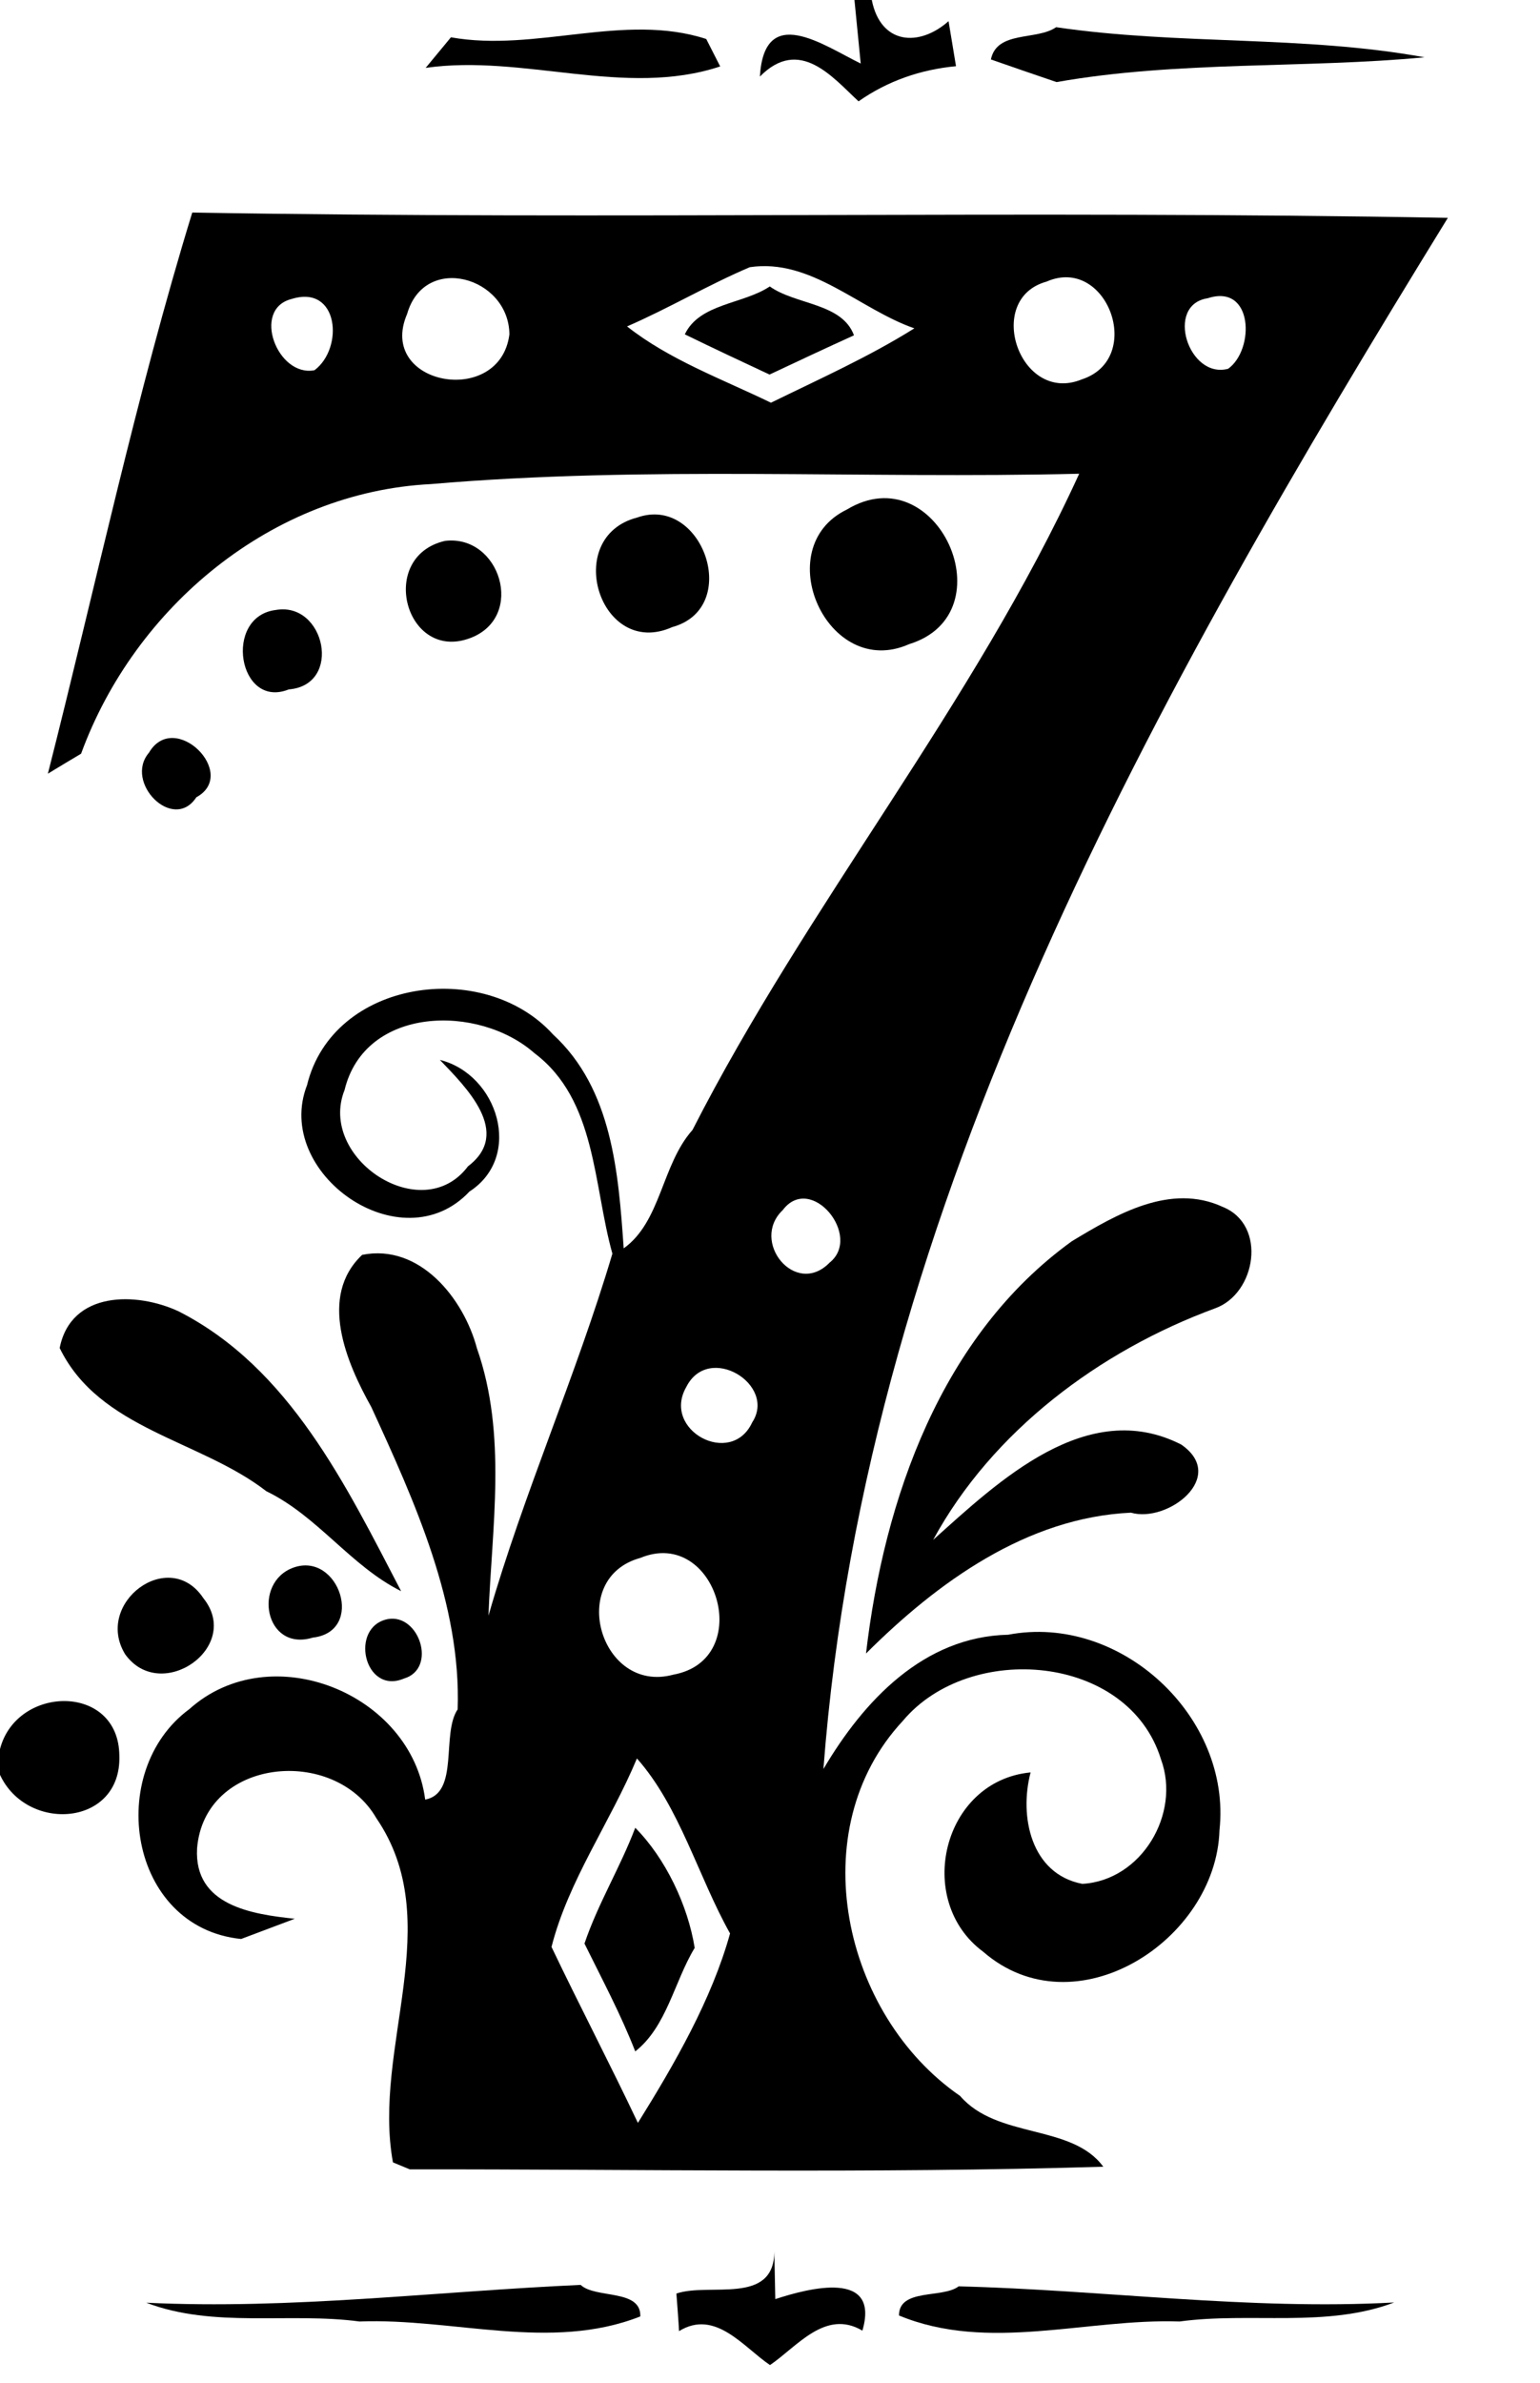 <?xml version="1.0" encoding="UTF-8" ?>
<!DOCTYPE svg PUBLIC "-//W3C//DTD SVG 1.1//EN" "http://www.w3.org/Graphics/SVG/1.1/DTD/svg11.dtd">
<svg width="64pt" height="99pt" viewBox="0 0 64 99" version="1.1" xmlns="http://www.w3.org/2000/svg">
<g id="#000000fc">
<path fill="#000000" opacity="1.00" d=" M 35.51 0.00 L 36.23 0.00 C 36.60 1.86 38.20 1.96 39.42 0.88 C 39.50 1.34 39.65 2.28 39.73 2.75 C 38.26 2.89 36.89 3.36 35.68 4.21 C 34.60 3.21 33.23 1.51 31.58 3.18 C 31.76 0.12 34.20 1.87 35.77 2.64 L 35.51 0.00 Z" />
<path fill="#000000" opacity="1.00" d=" M 18.74 1.55 C 22.26 2.18 25.94 0.51 29.35 1.62 C 29.50 1.91 29.78 2.47 29.93 2.76 C 25.97 4.07 21.76 2.24 17.69 2.82 L 18.74 1.55 Z" />
<path fill="#000000" opacity="1.00" d=" M 41.18 2.47 C 41.43 1.26 43.09 1.69 43.89 1.13 C 48.98 1.88 54.16 1.46 59.20 2.38 C 54.28 2.85 48.94 2.52 43.91 3.41 C 43.23 3.18 41.86 2.71 41.18 2.47 Z" />
<path fill="#000000" opacity="1.00" d=" M 1.99 32.14 C 3.96 24.39 5.67 16.38 7.99 8.83 C 25.39 9.13 42.77 8.73 60.17 9.05 C 48.03 28.79 36.01 49.90 34.22 73.49 C 35.89 70.66 38.38 67.99 41.90 67.91 C 46.58 67.02 51.19 71.33 50.68 76.03 C 50.54 80.62 44.67 84.39 40.86 81.08 C 37.98 78.95 39.17 73.98 42.83 73.63 C 42.35 75.45 42.84 77.85 44.98 78.26 C 47.44 78.12 49.08 75.35 48.25 73.09 C 46.90 68.70 40.29 68.18 37.52 71.49 C 33.31 76.01 35.02 83.71 39.90 87.07 C 41.45 88.87 44.54 88.22 45.85 90.01 C 36.27 90.30 26.63 90.11 17.03 90.12 L 16.33 89.83 C 15.46 85.06 18.60 79.86 15.64 75.53 C 13.89 72.50 8.49 73.03 8.19 76.79 C 8.06 79.16 10.46 79.52 12.25 79.71 C 11.69 79.92 10.58 80.34 10.02 80.55 C 5.33 80.07 4.35 73.59 7.87 71.00 C 11.24 67.98 17.10 70.34 17.67 74.76 C 19.10 74.49 18.33 72.03 19.02 71.01 C 19.17 66.65 17.24 62.39 15.43 58.45 C 14.40 56.61 13.22 53.86 15.05 52.13 C 17.44 51.65 19.27 53.94 19.82 56.01 C 21.08 59.60 20.44 63.42 20.30 67.12 C 21.77 62.01 23.94 57.16 25.45 52.08 C 24.65 49.23 24.79 45.69 22.21 43.75 C 19.90 41.71 15.17 41.78 14.32 45.28 C 13.19 48.11 17.54 51.00 19.45 48.45 C 21.30 47.05 19.36 45.16 18.28 44.03 C 20.69 44.63 21.76 48.04 19.51 49.50 C 16.68 52.51 11.34 48.73 12.76 45.08 C 13.83 40.68 20.11 39.80 22.98 42.97 C 25.45 45.24 25.70 48.73 25.92 51.86 C 27.48 50.74 27.49 48.39 28.78 46.94 C 33.58 37.53 40.47 29.26 44.85 19.68 C 35.87 19.90 26.86 19.34 17.91 20.11 C 11.31 20.44 5.60 25.21 3.37 31.31 C 3.02 31.52 2.33 31.93 1.99 32.14 M 16.92 13.04 C 15.64 16.01 20.78 16.95 21.17 13.89 C 21.15 11.50 17.65 10.50 16.92 13.04 M 26.06 13.56 C 27.82 14.95 30.02 15.75 32.04 16.73 C 34.04 15.75 36.10 14.83 38.00 13.64 C 35.72 12.85 33.71 10.72 31.16 11.10 C 29.42 11.84 27.79 12.81 26.06 13.56 M 43.49 11.70 C 40.88 12.42 42.38 16.82 44.96 15.76 C 47.59 14.90 46.01 10.59 43.49 11.70 M 12.12 12.42 C 10.44 12.84 11.53 15.68 13.07 15.38 C 14.30 14.46 14.08 11.81 12.12 12.42 M 50.19 12.39 C 48.40 12.66 49.39 15.76 51.04 15.32 C 52.15 14.52 52.09 11.77 50.19 12.39 M 32.53 50.27 C 31.16 51.57 33.06 53.91 34.48 52.45 C 35.85 51.35 33.70 48.72 32.53 50.27 M 28.52 57.62 C 27.49 59.42 30.39 60.97 31.26 59.09 C 32.29 57.52 29.45 55.77 28.52 57.62 M 26.61 64.72 C 23.55 65.56 24.95 70.39 27.98 69.57 C 31.43 68.94 29.77 63.41 26.61 64.72 M 26.47 73.05 C 25.37 75.69 23.62 78.12 22.92 80.88 C 24.09 83.33 25.35 85.74 26.51 88.19 C 28.03 85.75 29.58 83.06 30.34 80.32 C 29.01 77.95 28.25 75.06 26.47 73.05 Z" />
<path fill="#000000" opacity="1.00" d=" M 28.46 13.89 C 29.07 12.60 30.89 12.64 31.99 11.90 C 33.07 12.67 34.99 12.58 35.49 13.93 C 34.32 14.46 33.15 15.01 31.98 15.56 C 30.80 15.01 29.63 14.46 28.46 13.89 Z" />
<path fill="#000000" opacity="1.00" d=" M 26.48 21.50 C 29.19 20.54 30.85 25.25 27.94 26.05 C 24.93 27.40 23.34 22.31 26.48 21.50 Z" />
<path fill="#000000" opacity="1.00" d=" M 35.19 21.17 C 38.95 18.89 41.91 25.49 37.78 26.76 C 34.38 28.27 31.93 22.75 35.19 21.17 Z" />
<path fill="#000000" opacity="1.00" d=" M 18.49 22.47 C 20.78 22.19 21.85 25.62 19.56 26.50 C 16.86 27.54 15.66 23.13 18.49 22.47 Z" />
<path fill="#000000" opacity="1.00" d=" M 11.46 25.34 C 13.51 24.98 14.25 28.46 12.00 28.64 C 9.90 29.48 9.27 25.61 11.46 25.34 Z" />
<path fill="#000000" opacity="1.00" d=" M 6.19 31.27 C 7.25 29.46 9.94 32.15 8.16 33.12 C 7.20 34.59 5.14 32.50 6.19 31.27 Z" />
<path fill="#000000" opacity="1.00" d=" M 44.55 51.56 C 46.39 50.45 48.64 49.13 50.82 50.14 C 52.67 50.89 52.20 53.74 50.50 54.35 C 45.69 56.12 41.24 59.45 38.78 63.97 C 41.50 61.53 45.18 58.02 49.09 60.01 C 51.03 61.35 48.53 63.28 47.00 62.84 C 42.67 63.04 38.96 65.73 35.99 68.69 C 36.74 62.27 39.11 55.48 44.55 51.56 Z" />
<path fill="#000000" opacity="1.00" d=" M 2.48 56.00 C 2.95 53.62 5.68 53.66 7.43 54.48 C 12.04 56.83 14.39 61.73 16.67 66.10 C 14.58 65.06 13.20 62.98 11.07 61.95 C 8.31 59.81 4.13 59.39 2.48 56.00 Z" />
<path fill="#000000" opacity="1.00" d=" M 5.20 68.72 C 3.90 66.59 7.03 64.25 8.45 66.39 C 10.09 68.43 6.68 70.79 5.20 68.72 Z" />
<path fill="#000000" opacity="1.00" d=" M 12.20 65.12 C 14.09 64.45 15.19 67.78 13.00 68.03 C 11.00 68.64 10.48 65.73 12.20 65.12 Z" />
<path fill="#000000" opacity="1.00" d=" M 16.12 67.26 C 17.43 67.03 18.17 69.32 16.79 69.73 C 15.13 70.43 14.50 67.58 16.12 67.26 Z" />
<path fill="#000000" opacity="1.00" d=" M 0.00 72.66 C 0.69 69.99 4.94 69.92 4.96 72.94 C 5.05 75.88 1.12 76.15 0.00 73.73 L 0.00 72.66 Z" />
<path fill="#000000" opacity="1.00" d=" M 26.40 75.93 C 27.66 77.20 28.59 79.16 28.87 80.92 C 28.02 82.32 27.71 84.19 26.40 85.22 C 25.80 83.68 25.02 82.22 24.29 80.74 C 24.85 79.08 25.78 77.57 26.40 75.93 Z" />
<path fill="#000000" opacity="1.00" d=" M 28.11 95.28 C 29.47 94.81 32.17 95.79 32.18 93.53 L 32.22 95.51 C 33.63 95.05 36.58 94.28 35.84 96.82 C 34.30 95.91 33.12 97.49 32.00 98.25 C 30.90 97.51 29.73 95.91 28.22 96.84 C 28.20 96.45 28.14 95.67 28.11 95.28 Z" />
<path fill="#000000" opacity="1.00" d=" M 6.08 95.66 C 12.09 95.95 18.12 95.19 24.13 94.92 C 24.75 95.50 26.65 95.08 26.61 96.23 C 22.88 97.70 18.83 96.29 14.94 96.44 C 12.01 96.05 8.88 96.73 6.08 95.66 Z" />
<path fill="#000000" opacity="1.00" d=" M 37.36 96.19 C 37.36 95.05 39.18 95.49 39.84 94.98 C 45.87 95.13 51.91 95.98 57.94 95.65 C 55.11 96.72 51.98 96.04 49.02 96.44 C 45.13 96.31 41.07 97.73 37.36 96.19 Z" />
</g>
</svg>
